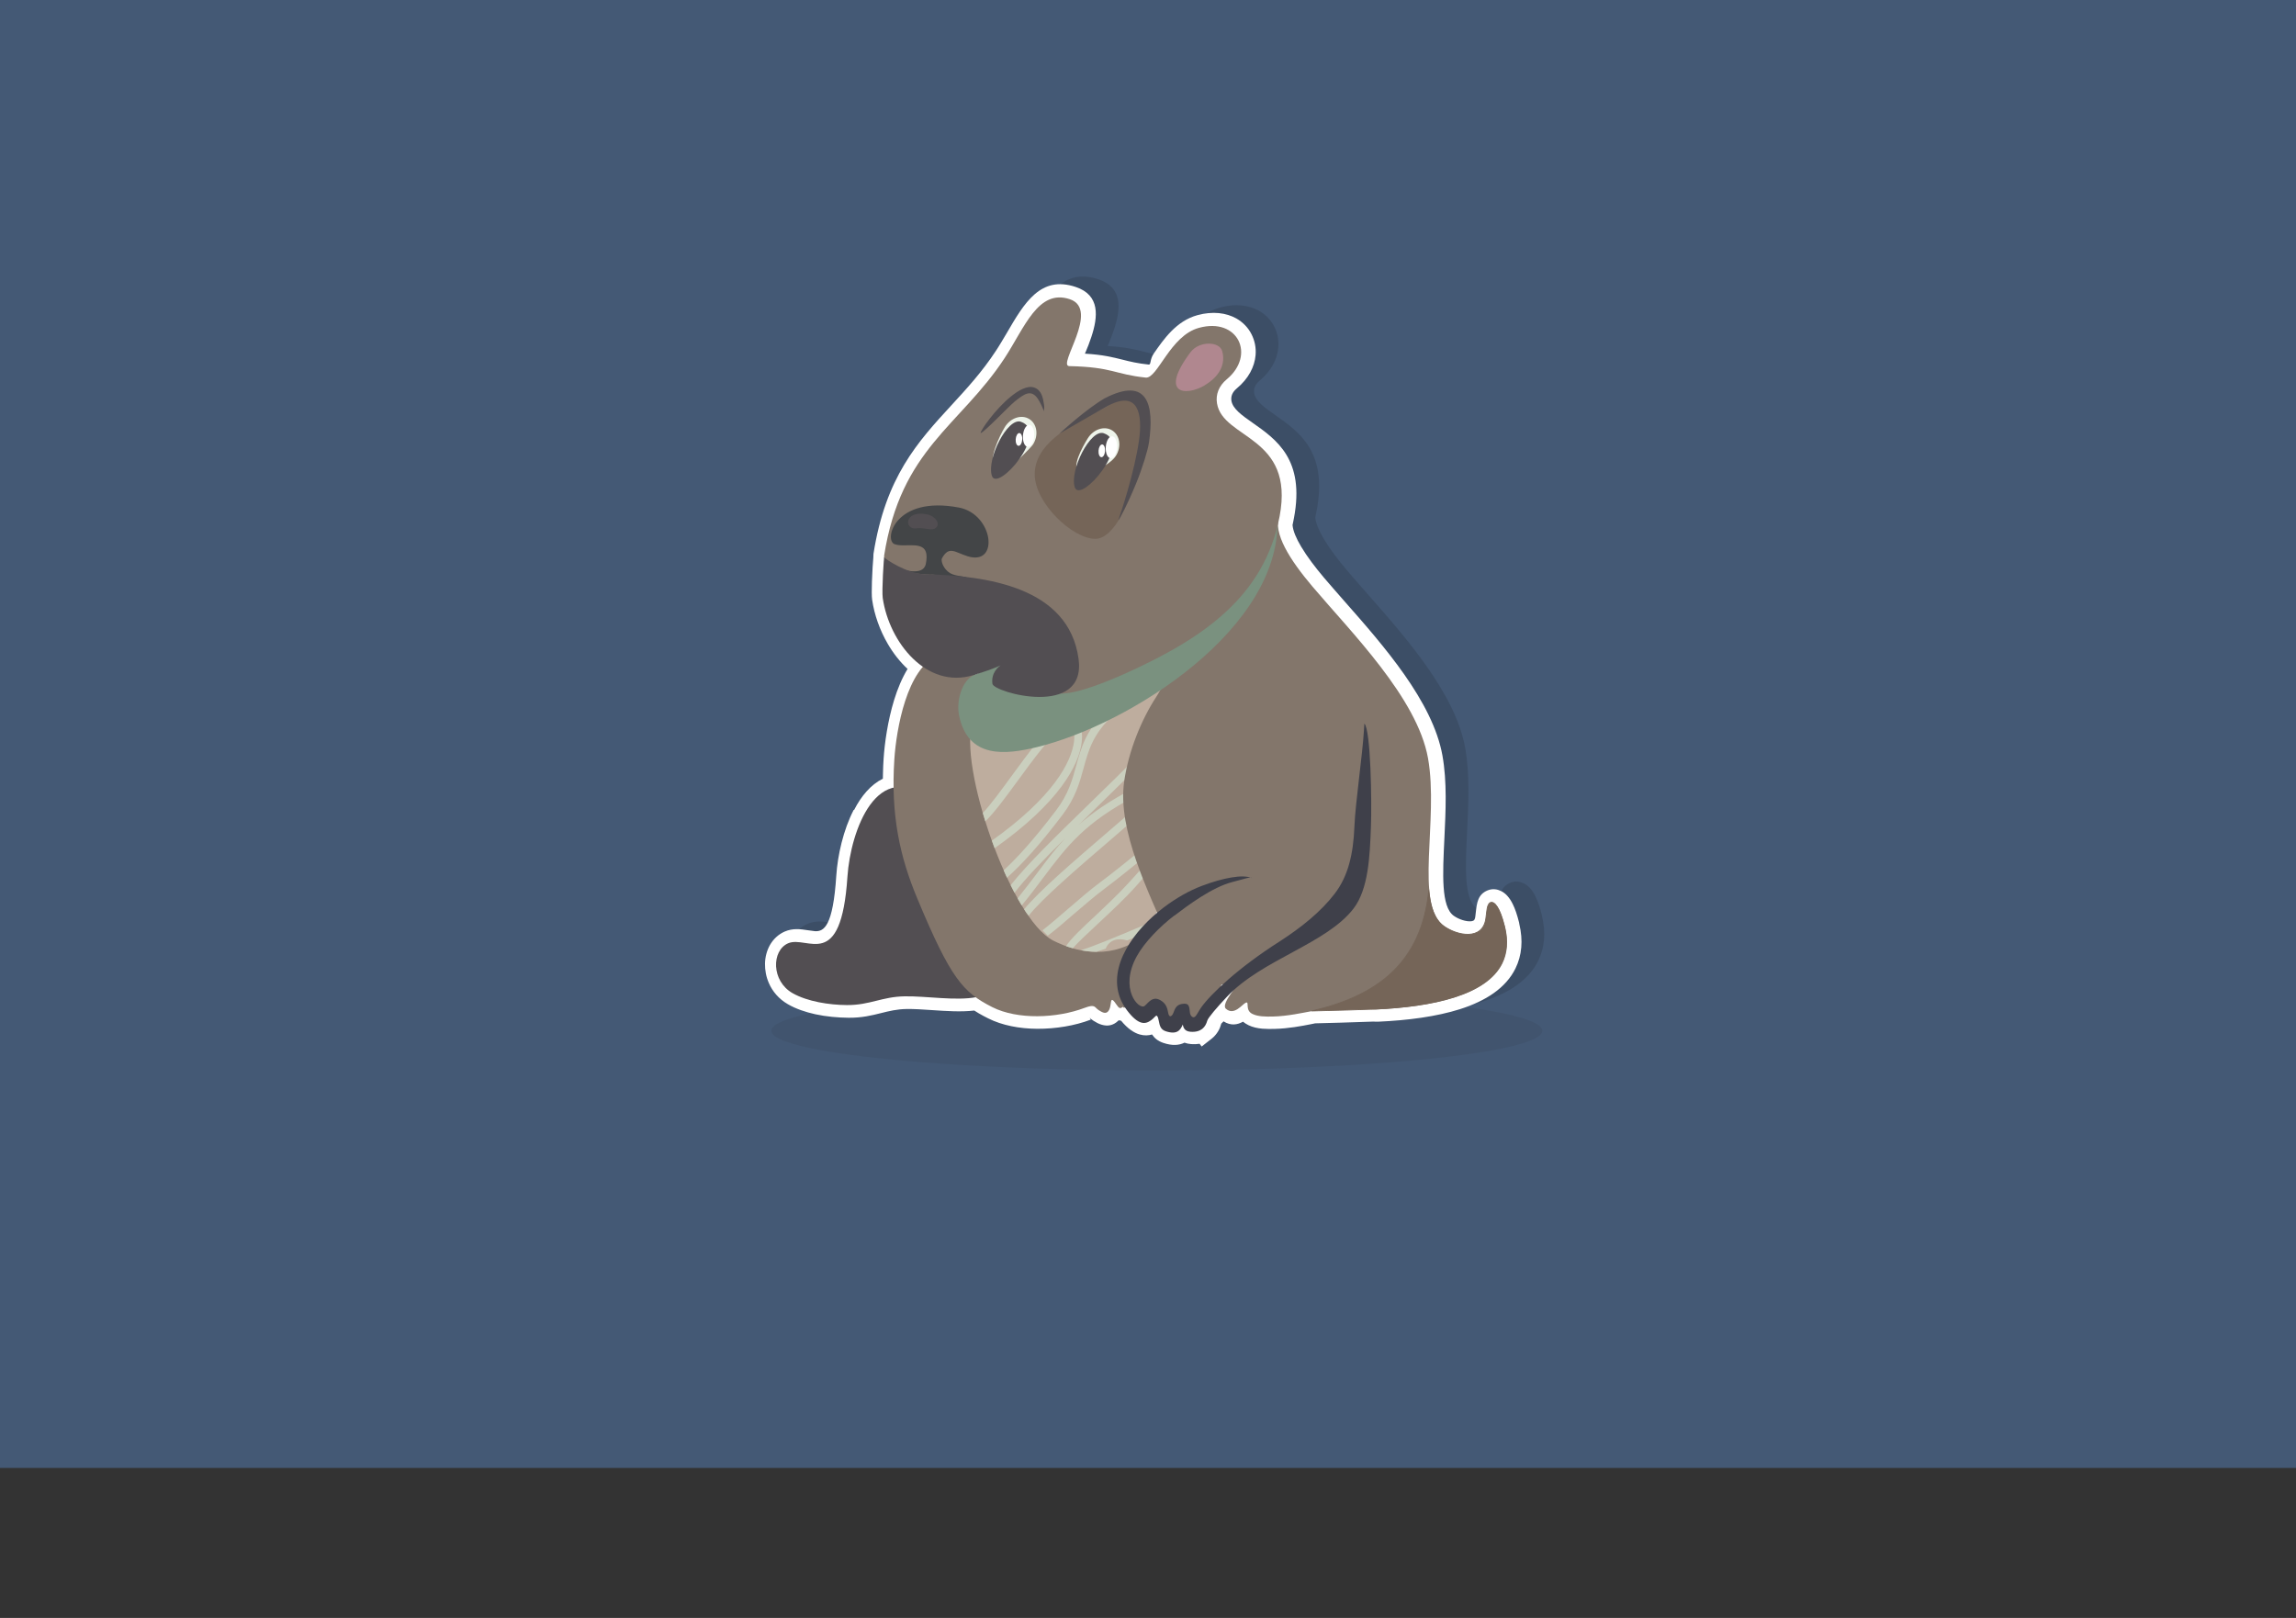 <?xml version="1.0" encoding="UTF-8"?>
<!DOCTYPE svg PUBLIC "-//W3C//DTD SVG 1.1//EN" "http://www.w3.org/Graphics/SVG/1.1/DTD/svg11.dtd">
<!-- Creator: CorelDRAW X6 -->
<svg xmlns="http://www.w3.org/2000/svg" xml:space="preserve" width="210mm" height="148mm" version="1.1" style="shape-rendering:geometricPrecision; text-rendering:geometricPrecision; image-rendering:optimizeQuality; fill-rule:evenodd; clip-rule:evenodd"
viewBox="0 0 21000 14800"
 xmlns:xlink="http://www.w3.org/1999/xlink">
 <rect x="0" y="0" width="21000" height="14800" fill="#333333" stroke="none"/>
 <defs>
  <style type="text/css">
   <![CDATA[
    .str0 {stroke:#756558;stroke-width:7.62}
    .fil12 {fill:none}
    .fil14 {fill:none;fill-rule:nonzero}
    .fil2 {fill:#41546E}
    .fil11 {fill:#434547}
    .fil0 {fill:#445975}
    .fil5 {fill:#524E52}
    .fil10 {fill:#756558}
    .fil9 {fill:#7A917F}
    .fil6 {fill:#83766B}
    .fil16 {fill:#B0878F}
    .fil7 {fill:#BEAD9E}
    .fil8 {fill:#CACFBE}
    .fil17 {fill:#EEF4EA}
    .fil3 {fill:white}
    .fil1 {fill:#3C4E66;fill-rule:nonzero}
    .fil15 {fill:#3F404A;fill-rule:nonzero}
    .fil13 {fill:#524E52;fill-rule:nonzero}
    .fil4 {fill:white;fill-rule:nonzero}
   ]]>
  </style>
 </defs>
 <g id="Слой_x0020_1">
  <g id="_886095440">
   <rect class="fil0" x="-687" y="-72" width="22500" height="13500"/>
   <g id="_758862864">
    <path class="fil1" d="M8424 7247c-78,18 -145,96 -198,199 -79,153 -123,351 -133,510 -44,667 -240,737 -441,724 -30,-2 -55,-6 -80,-9 -39,-6 -77,-11 -91,-5 -10,5 -19,13 -25,24 -10,17 -15,38 -15,61 -1,26 5,53 16,79 15,33 40,64 76,85 51,29 116,51 186,66 86,19 176,27 255,28 93,1 167,-18 242,-37 84,-21 168,-42 284,-43 81,-1 165,4 250,10 135,9 275,18 379,0l48 -9 40 29c19,14 40,27 63,40l0 0c23,14 48,27 74,40 94,47 217,70 344,71 141,1 286,-23 406,-68 100,-38 146,-35 183,-13 8,-17 21,-32 44,-47 52,-34 98,-36 149,9l37 -37 42 70 16 -2 41 61c1,2 3,5 6,9l0 0c9,12 1,3 6,9 28,38 48,58 61,66 2,-1 3,-3 4,-4 2,-2 4,-4 10,-10 7,-7 14,-14 24,-22 44,-34 92,-44 146,-6 30,21 46,49 56,79 6,18 8,31 11,44l0 2 147 -360 66 358c2,-3 3,-7 4,-12 8,-30 35,-71 73,-117 9,-11 19,-23 30,-36l20 -149 1 -4 0 0 1 -6 10 -86 85 -15 13 -2 158 -28 682 -638 -578 825c43,3 70,33 90,83 7,18 9,31 10,45 8,2 17,3 26,4 26,2 56,2 86,2 103,-2 217,-24 287,-38 3,-1 8,-2 40,-7l0 0 9 -2 0 0 9 -2 7 -1 11 0c59,-1 146,-3 235,-6 121,-4 248,-8 309,-10l7 0 4 0c10,1 17,1 18,1 3,0 5,0 7,0 251,-11 494,-42 689,-104 177,-57 312,-138 368,-253 16,-32 26,-68 29,-109 3,-33 1,-69 -6,-108 -32,49 -76,82 -126,101 -52,19 -109,22 -166,14 -54,-8 -108,-25 -156,-49l-1 0c-14,-7 -25,-13 -36,-20 -12,-7 -23,-14 -34,-22 -217,-157 -200,-513 -180,-909 12,-237 24,-491 -14,-704 -77,-430 -504,-915 -843,-1299 -65,-73 -126,-143 -189,-218 -89,-105 -171,-212 -231,-315 -67,-113 -109,-223 -111,-325l0 -16 3 -13c4,-16 6,-27 8,-34 3,-14 5,-26 7,-35 74,-390 -120,-525 -286,-641 -136,-95 -259,-181 -287,-352 -10,-62 -3,-123 20,-180l0 0c22,-54 58,-104 109,-146 57,-47 85,-100 89,-147 2,-25 -2,-48 -12,-67 -10,-19 -26,-35 -47,-47 -41,-23 -103,-30 -180,-9 -111,31 -200,159 -270,260 -81,117 -145,211 -260,199 -126,-13 -201,-32 -274,-51 -97,-25 -193,-49 -415,-54 -98,-2 -137,-55 -134,-145 1,-52 26,-112 55,-184 16,-39 33,-82 46,-122 26,-77 43,-154 4,-167 -143,-48 -246,129 -357,319 -34,59 -69,119 -105,173 -137,208 -285,369 -429,525 -285,310 -554,602 -656,1229l1 8 -2 16c-3,24 -10,122 -13,212 -2,57 -3,108 0,126 16,109 55,221 113,319 54,93 124,173 205,229l107 74 -85 98c-63,73 -111,181 -147,297 -53,172 -78,357 -86,480 -3,47 -5,90 -6,128 -1,42 -1,83 -1,123l1 94 -92 21 0 -2zm-404 92c65,-127 152,-231 263,-286 0,-16 0,-33 1,-49 1,-48 3,-94 6,-137 9,-136 37,-342 96,-534 31,-101 72,-200 123,-284 -70,-65 -131,-143 -181,-229 -73,-125 -123,-266 -143,-403 -5,-31 -4,-97 -2,-167 3,-86 9,-183 13,-223l0 -4 0 0c0,-8 0,-15 1,-23l0 -3c111,-705 404,-1024 715,-1362 137,-149 278,-302 405,-496 36,-54 67,-109 99,-162 160,-275 309,-530 631,-422 224,75 205,271 142,460 -16,49 -34,94 -51,134l-7 16c167,10 255,33 344,55 67,17 135,34 240,45 22,2 8,-45 45,-100 91,-131 206,-299 400,-352 142,-39 264,-21 356,30 61,35 108,84 138,143 30,58 44,125 38,193 -9,105 -64,215 -173,305 -20,17 -34,35 -42,55l0 0c-7,18 -9,37 -6,57 12,74 96,133 190,199 223,156 483,338 382,874 -3,16 -6,30 -8,40 -2,9 -4,17 -5,24 5,55 34,123 79,198 54,91 128,188 209,284 51,60 117,135 186,214 357,405 808,917 897,1412 43,240 30,506 18,756 -16,330 -31,626 85,710 5,4 11,8 17,11 8,5 14,8 20,11l0 0c27,13 56,23 85,27 21,3 41,3 55,-3 6,-2 11,-6 14,-13 3,-7 6,-16 7,-28 1,-9 3,-23 4,-35 10,-87 18,-165 108,-202l0 0c22,-9 46,-13 70,-10 19,2 37,8 55,17 39,19 76,58 106,120 20,40 39,95 57,167l0 0 1 6 0 0 1 6 0 0c18,77 24,149 18,216 -6,69 -24,133 -53,192 -88,179 -271,297 -506,372 -217,69 -480,103 -749,115 -7,0 -15,0 -24,0 -8,0 -15,-1 -20,-1 -60,2 -181,6 -304,10 -81,2 -163,5 -227,6l-2 0 0 0 -9 2 0 0c-10,2 -10,2 -35,7 -76,15 -200,39 -328,42 -36,1 -73,1 -111,-2 -45,-4 -88,-13 -127,-32 -20,-10 -37,-21 -50,-32 -50,28 -110,40 -178,-3 -13,15 -20,18 -21,22 -6,23 -15,46 -28,68 -15,25 -34,48 -59,68l-92 72 -19 -25c-24,4 -49,5 -77,3 -23,-2 -43,-6 -61,-13 -49,24 -111,30 -194,2 -50,-17 -81,-44 -103,-77 -33,10 -70,12 -113,0 -52,-15 -109,-52 -170,-126 -7,-1 -15,-2 -22,-4 -2,2 -3,3 -5,5 -47,45 -98,51 -150,36 -29,-8 -52,-22 -75,-36 -16,-10 -26,-19 -34,-26l2 4c4,6 7,11 5,12 -145,55 -320,84 -489,83 -161,-1 -320,-31 -447,-95 -30,-15 -59,-30 -86,-46l0 0c-14,-8 -28,-17 -42,-26 -120,14 -256,5 -387,-4 -84,-6 -165,-11 -232,-10 -87,1 -160,19 -232,37 -88,22 -176,44 -299,43 -96,-1 -203,-10 -304,-32 -90,-20 -177,-49 -251,-92 -83,-48 -141,-117 -174,-194 -25,-57 -36,-118 -35,-177 1,-61 17,-120 45,-170 31,-54 76,-97 134,-123 76,-33 145,-23 217,-12 22,3 44,6 61,8 83,5 165,-46 195,-507 12,-185 64,-419 159,-602l4 0zm2152 1895c-8,-8 2,2 9,12l-2 -4c-3,-3 -5,-5 -8,-7l1 -1zm713 -867l-8 7 -438 373 260 -514 6 -12 111 -220 99 226 2 5 34 78 -66 56 0 1z"/>
    <ellipse class="fil2" cx="10581" cy="9429" rx="3526" ry="363"/>
    <path class="fil3" d="M8191 7204c-264,60 -401,507 -421,814 -58,882 -366,533 -543,610 -152,67 -154,345 41,456 136,77 335,108 498,109 210,1 320,-77 529,-80 198,-3 461,42 648,9 46,33 96,61 153,90 230,116 588,103 843,7 101,-38 89,-6 131,21 29,18 59,36 82,14 49,-47 3,-180 85,-58 14,21 30,35 51,14 1,2 3,5 5,7 2,2 9,2 20,0 5,8 11,16 17,23 106,140 169,129 221,90 11,-9 20,-17 29,-26 9,-9 18,-18 22,-15 12,8 16,30 19,49 8,41 15,77 62,93 105,35 136,-10 157,-61 6,34 20,62 70,66 49,4 83,-7 108,-26l0 0c26,-20 38,-47 46,-75 8,-28 86,-119 179,-218 16,-17 32,-33 50,-49 -47,66 -87,133 -60,158 76,69 152,-42 183,-55 36,-14 -12,68 60,103 51,25 119,25 185,24 138,-3 283,-36 345,-47 6,-1 12,-2 18,-3 151,-3 445,-12 546,-16 16,1 28,1 36,1 520,-24 1012,-128 1156,-422 45,-91 56,-200 25,-330 0,0 0,0 0,0 -1,-4 -2,-8 -3,-11 -33,-134 -71,-197 -103,-211 -10,-6 -19,-7 -28,-3 -33,14 -33,82 -42,146 -25,177 -202,166 -329,104 -19,-10 -37,-21 -53,-32 -278,-201 -47,-975 -149,-1539 -99,-552 -704,-1154 -1058,-1571 -170,-200 -312,-409 -315,-568 6,-25 11,-49 16,-75 140,-737 -519,-703 -573,-1033 -13,-81 16,-159 89,-219 267,-222 103,-568 -254,-471 -265,73 -378,467 -487,455 -287,-30 -299,-96 -699,-105 -114,-3 286,-518 5,-612 -289,-97 -413,260 -596,538 -411,628 -948,826 -1103,1811 -1,5 -1,10 0,16 -6,44 -22,309 -13,370 35,241 172,492 367,627 -180,207 -247,624 -261,846 -6,90 -8,177 -7,260zm2997 1815c1,-4 1,-7 1,-11l13 -2c-5,5 -10,9 -15,14l1 -1zm-594 -663l8 -7 -2 -5 -6 12z"/>
    <path class="fil4" d="M8216 7317c-78,18 -145,96 -198,199 -79,153 -123,351 -133,510 -44,667 -240,737 -441,724 -30,-2 -55,-6 -80,-9 -39,-6 -77,-11 -91,-5 -10,5 -19,13 -25,24 -10,17 -15,38 -15,61 -1,26 5,53 16,79 15,33 40,64 76,85 51,29 116,51 186,66 86,19 176,27 255,28 93,1 167,-18 242,-37 84,-21 168,-42 284,-43 81,-1 165,4 250,10 135,9 275,18 379,0l48 -9 40 29c19,14 40,27 63,40l0 0c23,14 48,27 74,40 94,47 217,70 344,71 141,1 286,-23 406,-68 100,-38 146,-35 183,-13 8,-17 21,-32 44,-47 52,-34 98,-36 149,9l37 -37 42 70 16 -2 41 61c1,2 3,5 6,9l0 0c9,12 1,3 6,9 28,38 48,58 61,66 2,-1 3,-3 4,-4 2,-2 4,-4 10,-10 7,-7 14,-14 24,-22 44,-34 92,-44 146,-6 30,21 46,49 56,79 6,18 8,31 11,44l0 2 147 -360 66 358c2,-3 3,-7 4,-12 8,-30 35,-71 73,-117 9,-11 19,-23 30,-36l20 -149 1 -4 0 0 1 -6 10 -86 85 -15 13 -2 158 -28 682 -638 -578 825c43,3 70,33 90,83 7,18 9,31 10,45 8,2 17,3 26,4 26,2 56,2 86,2 103,-2 217,-24 287,-38 3,-1 8,-2 40,-7l0 0 9 -2 0 0 9 -2 7 -1 11 0c59,-1 146,-3 235,-6 121,-4 248,-8 309,-10l7 0 4 0c10,1 17,1 18,1 3,0 5,0 7,0 251,-11 494,-42 689,-104 177,-57 312,-138 368,-253 16,-32 26,-68 29,-109 3,-33 1,-69 -6,-108 -32,49 -76,82 -126,101 -52,19 -109,22 -166,14 -54,-8 -108,-25 -156,-49l-1 0c-14,-7 -25,-13 -36,-20 -12,-7 -23,-14 -34,-22 -217,-157 -200,-513 -180,-909 12,-237 24,-491 -14,-704 -77,-430 -504,-915 -843,-1299 -65,-73 -126,-143 -189,-218 -89,-105 -171,-212 -231,-315 -67,-113 -109,-223 -111,-325l0 -16 3 -13c4,-16 6,-27 8,-34 3,-14 5,-26 7,-35 74,-390 -120,-525 -286,-641 -136,-95 -259,-181 -287,-352 -10,-62 -3,-123 20,-180l0 0c22,-54 58,-104 109,-146 57,-47 85,-100 89,-147 2,-25 -2,-48 -12,-67 -10,-19 -26,-35 -47,-47 -41,-23 -103,-30 -180,-9 -111,31 -200,159 -270,260 -81,117 -145,211 -260,199 -126,-13 -201,-32 -274,-51 -97,-25 -193,-49 -415,-54 -98,-2 -137,-55 -134,-145 1,-52 26,-112 55,-184 16,-39 33,-82 46,-122 26,-77 43,-154 4,-167 -143,-48 -246,129 -357,319 -34,59 -69,119 -105,173 -137,208 -285,369 -429,525 -285,310 -554,602 -656,1229l1 8 -2 16c-3,24 -10,122 -13,212 -2,57 -3,108 0,126 16,109 55,221 113,319 54,93 124,173 205,229l107 74 -85 98c-63,73 -111,181 -147,297 -53,172 -78,357 -86,480 -3,47 -5,90 -6,128 -1,42 -1,83 -1,123l1 94 -92 21 0 -2zm-404 92c65,-127 152,-231 263,-286 0,-16 0,-33 1,-49 1,-48 3,-94 6,-137 9,-136 37,-342 96,-534 31,-101 72,-200 123,-284 -70,-65 -131,-143 -181,-229 -73,-125 -123,-266 -143,-403 -5,-31 -4,-97 -2,-167 3,-86 9,-183 13,-223l0 -4 0 0c0,-8 0,-15 1,-23l0 -3c111,-705 404,-1024 715,-1362 137,-149 278,-302 405,-496 36,-54 67,-109 99,-162 160,-275 309,-530 631,-422 224,75 205,271 142,460 -16,49 -34,94 -51,134l-7 16c167,10 255,33 344,55 67,17 135,34 240,45 22,2 8,-45 45,-100 91,-131 206,-299 400,-352 142,-39 264,-21 356,30 61,35 108,84 138,143 30,58 44,125 38,193 -9,105 -64,215 -173,305 -20,17 -34,35 -42,55l0 0c-7,18 -9,37 -6,57 12,74 96,133 190,199 223,156 483,338 382,874 -3,16 -6,30 -8,40 -2,9 -4,17 -5,24 5,55 34,123 79,198 54,91 128,188 209,284 51,60 117,135 186,214 357,405 808,917 897,1412 43,240 30,506 18,756 -16,330 -31,626 85,710 5,4 11,8 17,11 8,5 14,8 20,11l0 0c27,13 56,23 85,27 21,3 41,3 55,-3 6,-2 11,-6 14,-13 3,-7 6,-16 7,-28 1,-9 3,-23 4,-35 10,-87 18,-165 108,-202l0 0c22,-9 46,-13 70,-10 19,2 37,8 55,17 39,19 76,58 106,120 20,40 39,95 57,167l0 0 1 6 0 0 1 6 0 0c18,77 24,149 18,216 -6,69 -24,133 -53,192 -88,179 -271,297 -506,372 -217,69 -480,103 -749,115 -7,0 -15,0 -24,0 -8,0 -15,-1 -20,-1 -60,2 -181,6 -304,10 -81,2 -163,5 -227,6l-2 0 0 0 -9 2 0 0c-10,2 -10,2 -35,7 -76,15 -200,39 -328,42 -36,1 -73,1 -111,-2 -45,-4 -88,-13 -127,-32 -20,-10 -37,-21 -50,-32 -50,28 -110,40 -178,-3 -13,15 -20,18 -21,22 -6,23 -15,46 -28,68 -15,25 -34,48 -59,68l-92 72 -19 -25c-24,4 -49,5 -77,3 -23,-2 -43,-6 -61,-13 -49,24 -111,30 -194,2 -50,-17 -81,-44 -103,-77 -33,10 -70,12 -113,0 -52,-15 -109,-52 -170,-126 -7,-1 -15,-2 -22,-4 -2,2 -3,3 -5,5 -47,45 -98,51 -150,36 -29,-8 -52,-22 -75,-36 -16,-10 -26,-19 -34,-26l2 4c4,6 7,11 5,12 -145,55 -320,84 -489,83 -161,-1 -320,-31 -447,-95 -30,-15 -59,-30 -86,-46l0 0c-14,-8 -28,-17 -42,-26 -120,14 -256,5 -387,-4 -84,-6 -165,-11 -232,-10 -87,1 -160,19 -232,37 -88,22 -176,44 -299,43 -96,-1 -203,-10 -304,-32 -90,-20 -177,-49 -251,-92 -83,-48 -141,-117 -174,-194 -25,-57 -36,-118 -35,-177 1,-61 17,-120 45,-170 31,-54 76,-97 134,-123 76,-33 145,-23 217,-12 22,3 44,6 61,8 83,5 165,-46 195,-507 12,-185 64,-419 159,-602l4 0zm2152 1895c-8,-8 2,2 9,12l-2 -4c-3,-3 -5,-5 -8,-7l1 -1zm713 -867l-8 7 -438 373 260 -514 6 -12 111 -220 99 226 2 5 34 78 -66 56 0 1z"/>
    <path class="fil5" d="M8513 7319c-490,-399 -734,281 -762,700 -58,882 -366,533 -543,610 -152,67 -154,345 41,456 136,77 335,108 498,109 210,1 320,-77 529,-80 402,-6 1068,186 841,-483 -145,-425 -326,-961 -603,-1312l-1 0z"/>
    <ellipse class="fil6" transform="matrix(0.685 0.045 -0.045 0.685 10666.5 8775.95)" rx="395" ry="627"/>
    <path class="fil6" d="M8576 6055l4 -59c-286,113 -382,677 -400,949 -34,516 52,896 209,1272 307,737 419,860 687,996 230,116 588,103 843,7 101,-38 89,-6 131,21 29,18 59,36 82,14 49,-47 3,-180 85,-58 15,23 32,37 56,8 52,-62 52,-6 144,-5 39,0 140,-150 85,-317 -15,-45 -78,-224 -102,-273 -184,-383 -923,192 -741,-474 72,-265 -403,-953 -556,-1210 -150,-251 -133,-504 -200,-860 -17,-4 -291,-3 -327,-11z"/>
    <path class="fil7" d="M8964 6508l-66 95c-140,384 342,1803 735,2001 80,40 373,182 678,46 463,-206 635,-1625 410,-2095 -35,-74 171,-472 93,-521 -356,-221 -1331,154 -1544,405 -60,70 -218,75 -305,69l-1 0z"/>
    <path class="fil8" d="M8989 7437c7,25 15,51 23,76 81,-77 182,-215 292,-365 149,-204 314,-430 456,-541 6,-5 14,-5 22,0 13,8 25,26 34,52 10,30 14,70 8,120 -23,194 -195,515 -752,911 8,23 17,46 25,69 590,-416 773,-761 797,-972 7,-60 1,-111 -11,-150 -14,-43 -37,-74 -63,-90 -34,-22 -72,-21 -104,4 -149,117 -317,347 -469,555 -97,133 -188,257 -258,331zm191 525c10,23 20,45 30,67 134,-119 302,-303 508,-575 119,-157 157,-296 194,-431 43,-157 84,-308 264,-475 -21,-14 -42,-27 -64,-39 -181,174 -224,332 -269,496 -35,128 -71,260 -183,407 -196,259 -356,436 -482,551l2 -1zm64 136c12,23 23,46 35,69 99,-131 269,-306 464,-499 -91,98 -169,201 -254,315 -55,73 -114,151 -182,235 13,22 25,44 38,65 76,-93 140,-178 200,-258 215,-286 377,-502 854,-750 76,-40 133,-69 173,-90 -5,-20 -10,-41 -16,-61 -50,19 -112,48 -189,88 -221,115 -376,222 -500,333 40,-39 80,-78 121,-118 167,-163 340,-331 497,-493 -11,-23 -22,-45 -33,-67 -160,166 -339,341 -513,509 -280,273 -545,531 -695,721l0 1zm123 220c7,12 15,23 22,34 6,8 13,16 20,24 119,-152 445,-433 740,-686 175,-151 340,-292 445,-399 -4,-24 -9,-48 -14,-72 -94,88 -278,246 -477,417 -284,244 -598,514 -736,682zm382 336c19,7 40,14 63,20 40,-46 134,-135 244,-237 110,-103 234,-218 333,-329 91,-101 165,-187 225,-258 0,-32 -1,-63 0,-95 -67,73 -158,173 -277,306 -98,109 -220,223 -328,325 -114,106 -214,200 -258,268l-2 0zm137 38c44,9 92,14 142,15 26,-9 55,-18 85,-29 34,-85 119,-100 196,-75 36,-15 75,-30 115,-47 -22,20 -45,43 -70,67l4 2c65,-42 124,-109 177,-194 -14,7 -28,13 -44,20 -314,134 -504,210 -605,242l0 -1zm-302 -132c-17,-17 -33,-33 -49,-50 73,-57 157,-130 242,-203 97,-84 195,-168 278,-230 123,-92 260,-202 380,-300 65,-53 125,-102 178,-142 0,28 -1,56 -1,84 -39,34 -84,73 -133,113 -121,98 -258,209 -382,302 -83,62 -179,145 -275,227 -82,71 -164,142 -239,199l1 0z"/>
    <path class="fil6" d="M10770 8529c238,16 418,220 402,458 -10,155 -105,313 -236,376 -34,16 -75,-12 -112,-3 -40,9 -68,32 -111,29 -56,-4 -79,-90 -127,-112 -47,-22 -118,20 -154,-17 -82,-84 -130,-202 -122,-329 16,-237 221,-417 459,-401l1 -1z"/>
    <path class="fil6" d="M11636 4724l66 -13c-64,164 99,414 301,653 353,417 959,1020 1058,1571 101,565 -129,1338 149,1539 122,88 357,137 386,-69 9,-65 9,-132 42,-146 35,-14 84,43 126,212 1,4 2,8 3,11 0,0 0,0 0,0 31,130 19,239 -25,330 -144,294 -636,398 -1156,422 -57,3 -304,-36 -601,18 -63,11 -207,44 -345,47 -66,1 -134,1 -185,-24 -72,-35 -24,-118 -60,-103 -31,12 -107,124 -183,55 -49,-45 121,-224 152,-297 36,-84 -27,54 -118,66 -279,36 -955,240 -973,220 -98,-109 482,-468 415,-628 -180,-425 -470,-991 -406,-1439 41,-284 158,-566 292,-772 199,-306 106,-579 548,-1100 141,-166 475,-472 514,-554l0 1z"/>
    <path class="fil9" d="M8746 6089l396 -20c-10,19 -73,37 -228,103 -117,49 -168,240 -143,368 81,408 433,362 711,295 852,-206 2259,-1096 2201,-2116 -13,-228 -736,553 -877,623 -504,253 -704,366 -1282,519 -161,43 -599,61 -692,156 -33,34 -22,-36 -87,71l1 1z"/>
    <path class="fil6" d="M8086 5086c155,-985 692,-1184 1103,-1811 182,-278 306,-635 596,-538 281,94 -119,609 -5,612 400,9 412,75 699,105 109,11 222,-383 487,-455 357,-98 521,249 254,471 -72,60 -102,139 -89,219 53,330 712,296 573,1033 -140,738 -707,1119 -1394,1431 -273,124 -547,219 -663,185 -39,-11 128,-127 139,-195 59,-386 -870,-889 -1101,-816 -122,38 -616,-97 -598,-240l-1 -1z"/>
    <path class="fil10" d="M10113 3725c59,-28 192,-152 250,-132 120,42 133,269 105,482 -29,219 -214,854 -450,854 -208,0 -554,-327 -554,-590 0,-263 279,-436 649,-613l0 -1z"/>
    <path class="fil11" d="M8182 4978c-100,-38 2,-447 589,-335 315,60 372,535 81,446 -118,-36 -171,-101 -237,19 -10,18 8,94 75,135 51,31 154,29 149,41 -12,28 -290,-30 -308,-28 -43,6 -277,-21 -283,-40 -6,-18 191,62 219,-54 5,-21 8,-45 8,-66 1,-166 -196,-81 -292,-118l-1 0z"/>
    <path class="fil12" d="M8997 3958c-5,-37 470,-632 518,-276 6,44 7,21 3,79"/>
    <path class="fil13" d="M8969 3962c-3,-24 137,-222 277,-335 37,-30 74,-55 109,-70 39,-17 75,-23 107,-11 42,15 72,55 83,133 2,12 3,18 4,23l0 0c1,6 2,10 2,16l0 0c0,8 0,17 -2,39l1 6c1,7 -17,-45 -44,-93 -67,-121 -135,-69 -224,2 -58,47 -278,281 -313,290z"/>
    <path class="fil14" d="M9854 3871c158,-110 84,-88 271,-185 668,-347 187,941 141,1063"/>
    <path class="fil13" d="M9686 3970c30,-27 246,-226 417,-326 398,-206 455,64 406,404 -10,68 -58,229 -120,380 -71,173 -156,334 -161,330 23,-60 147,-435 189,-724 36,-248 -6,-465 -277,-325 -71,37 -448,258 -454,260l0 1z"/>
    <path class="fil5" d="M8074 5472c59,403 400,834 828,704 451,-137 148,-122 175,79 11,80 862,317 788,-228 -90,-659 -845,-761 -1404,-774 -161,-4 -364,-137 -373,-156 -4,-9 -24,308 -14,376l0 -1z"/>
    <path class="fil12" d="M11436 8072c-72,-29 -237,2 -423,72 -442,167 -949,696 -666,1068 169,223 162,-81 255,-15 53,37 25,122 69,136 124,42 88,-94 146,-102 62,-9 22,156 76,160 72,6 95,-28 106,-67 22,-82 431,-493 501,-534 3,-2 147,-120 198,-153 410,-265 717,-550 736,-1073 7,-198 71,-634 87,-876l4 -64"/>
    <path class="fil15" d="M10742 8374c-132,100 -274,245 -345,374 -164,299 20,493 72,454 5,-4 12,-11 18,-17 37,-38 73,-74 141,-26 42,30 50,71 57,108 9,48 36,30 48,-4 14,-37 27,-71 76,-79 52,-8 60,7 67,28 5,17 5,39 8,55 6,31 29,47 45,34 17,-13 33,-51 58,-86 83,-118 339,-363 717,-603 201,-130 376,-271 503,-436 125,-163 171,-365 181,-616 4,-108 24,-281 44,-455 18,-154 36,-310 43,-422l4 -64c59,56 69,722 60,945 -10,272 -23,569 -159,747 -249,324 -838,465 -1159,808 -92,98 -171,190 -179,218 -8,28 -21,55 -46,75l0 0c-25,19 -59,30 -108,26 -50,-4 -64,-33 -70,-66 -21,51 -52,96 -157,61 -47,-16 -54,-52 -62,-93 -4,-19 -8,-41 -19,-49 -4,-3 -13,6 -22,15 -8,9 -17,17 -29,26 -52,39 -115,50 -221,-90 -28,-37 -49,-75 -64,-114 -54,-144 -25,-299 56,-445 77,-141 203,-275 345,-383 111,-84 232,-153 349,-197 98,-37 190,-63 267,-76 80,-14 146,-13 190,5 -11,-15 -74,10 -178,36 -186,47 -411,216 -533,309l2 -3z"/>
    <path class="fil16" d="M11017 3526c-169,99 -419,85 -129,-303 81,-108 265,-100 290,-13 35,120 -24,235 -161,315l0 1z"/>
    <path class="fil17" d="M9949 4010c52,-84 152,-117 223,-73 71,44 87,148 35,232 -52,84 -267,194 -338,151 -71,-44 28,-226 80,-310z"/>
    <path class="fil5" d="M9830 4457c50,158 533,-403 265,-494 -121,-41 -314,339 -265,494z"/>
    <ellipse class="fil3" transform="matrix(0.304 0.022 -0.04 0.551 10077.4 4124.05)" rx="98" ry="106"/>
    <ellipse class="fil3" transform="matrix(0.524 0.038 -0.07 0.949 10165.3 4091.53)" rx="98" ry="106"/>
    <path class="fil17" d="M9191 3906c52,-84 152,-117 223,-73 71,44 87,148 35,232 -19,31 -218,224 -267,261 -84,63 -33,-36 -78,-63 -71,-44 36,-273 87,-357z"/>
    <path class="fil5" d="M9072 4352c50,158 533,-403 265,-494 -121,-41 -314,339 -265,494z"/>
    <ellipse class="fil3" transform="matrix(0.304 0.022 -0.04 0.551 9319.71 4019.77)" rx="98" ry="106"/>
    <ellipse class="fil3" transform="matrix(0.524 0.038 -0.07 0.949 9407.62 3987.25)" rx="98" ry="106"/>
    <path class="fil5" d="M8379 4833c-109,15 -113,-169 99,-128 76,15 119,80 89,116 -39,46 -104,0 -187,12l-1 0z"/>
    <path class="fil10 str0" d="M13068 8146c14,147 51,263 136,325 122,88 357,137 386,-69 9,-65 9,-132 42,-146 35,-14 84,43 126,212 1,4 2,8 3,11 0,0 0,0 0,0 31,130 19,239 -25,330 -144,294 -636,398 -1156,422 -39,2 -409,14 -582,17 587,-136 1002,-429 1070,-1102z"/>
   </g>
  </g>
 </g>
</svg>
